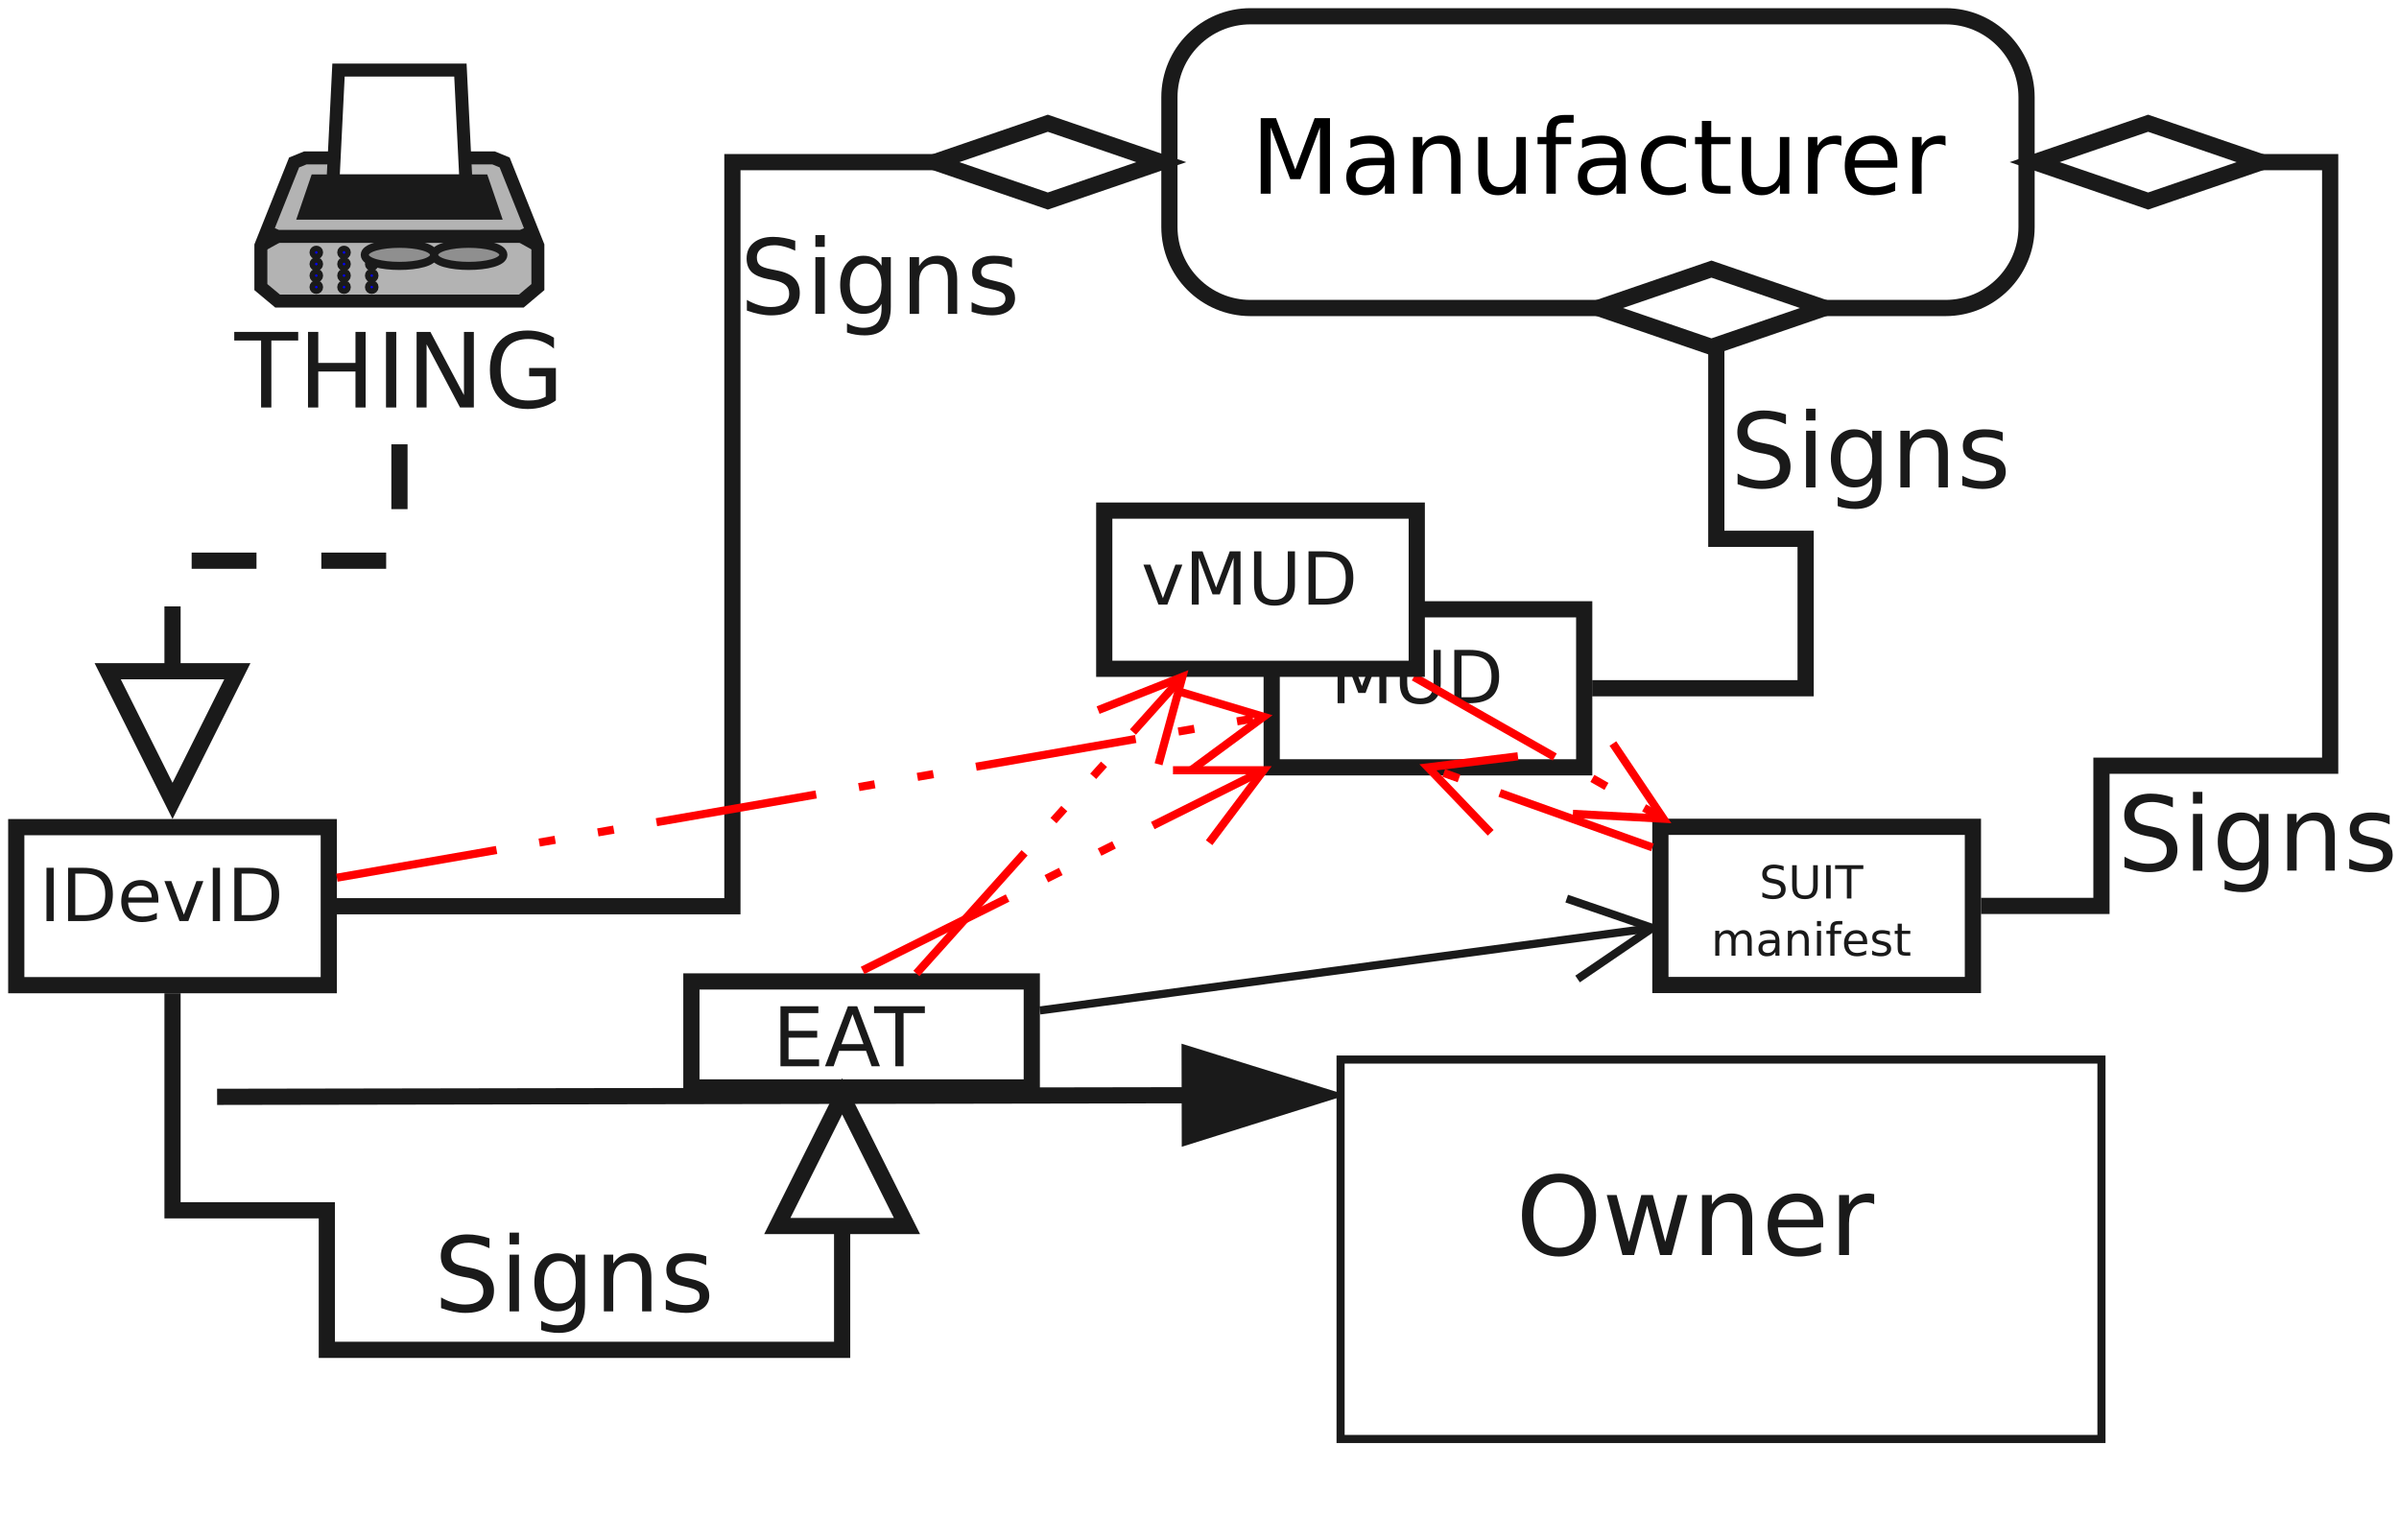 <?xml version="1.0" encoding="UTF-8"?>
<svg xmlns="http://www.w3.org/2000/svg" xmlns:xlink="http://www.w3.org/1999/xlink" width="296pt" height="190pt" viewBox="0 0 296 190" version="1.1">
<defs>
<g>
<symbol overflow="visible" id="glyph0-0">
<path style="stroke:none;" d="M 0.641 2.266 L 0.641 -9.016 L 7.031 -9.016 L 7.031 2.266 Z M 1.359 1.547 L 6.328 1.547 L 6.328 -8.297 L 1.359 -8.297 Z M 1.359 1.547 "/>
</symbol>
<symbol overflow="visible" id="glyph0-1">
<path style="stroke:none;" d="M -0.031 -9.328 L 7.859 -9.328 L 7.859 -8.266 L 4.547 -8.266 L 4.547 0 L 3.281 0 L 3.281 -8.266 L -0.031 -8.266 Z M -0.031 -9.328 "/>
</symbol>
<symbol overflow="visible" id="glyph0-2">
<path style="stroke:none;" d="M 1.25 -9.328 L 2.516 -9.328 L 2.516 -5.5 L 7.109 -5.5 L 7.109 -9.328 L 8.359 -9.328 L 8.359 0 L 7.109 0 L 7.109 -4.438 L 2.516 -4.438 L 2.516 0 L 1.25 0 Z M 1.25 -9.328 "/>
</symbol>
<symbol overflow="visible" id="glyph0-3">
<path style="stroke:none;" d="M 1.25 -9.328 L 2.516 -9.328 L 2.516 0 L 1.25 0 Z M 1.25 -9.328 "/>
</symbol>
<symbol overflow="visible" id="glyph0-4">
<path style="stroke:none;" d="M 1.25 -9.328 L 2.953 -9.328 L 7.094 -1.531 L 7.094 -9.328 L 8.312 -9.328 L 8.312 0 L 6.609 0 L 2.484 -7.797 L 2.484 0 L 1.25 0 Z M 1.25 -9.328 "/>
</symbol>
<symbol overflow="visible" id="glyph0-5">
<path style="stroke:none;" d="M 7.609 -1.328 L 7.609 -3.844 L 5.562 -3.844 L 5.562 -4.875 L 8.859 -4.875 L 8.859 -0.875 C 8.379 -0.52 7.844 -0.254 7.25 -0.078 C 6.664 0.098 6.039 0.188 5.375 0.188 C 3.914 0.188 2.773 -0.238 1.953 -1.094 C 1.129 -1.945 0.719 -3.133 0.719 -4.656 C 0.719 -6.176 1.129 -7.363 1.953 -8.219 C 2.773 -9.07 3.914 -9.5 5.375 -9.5 C 5.977 -9.5 6.551 -9.422 7.094 -9.266 C 7.645 -9.117 8.156 -8.898 8.625 -8.609 L 8.625 -7.266 C 8.156 -7.66 7.656 -7.957 7.125 -8.156 C 6.602 -8.352 6.055 -8.453 5.484 -8.453 C 4.336 -8.453 3.477 -8.133 2.906 -7.5 C 2.332 -6.863 2.047 -5.914 2.047 -4.656 C 2.047 -3.395 2.332 -2.445 2.906 -1.812 C 3.477 -1.176 4.336 -0.859 5.484 -0.859 C 5.93 -0.859 6.328 -0.895 6.672 -0.969 C 7.023 -1.051 7.336 -1.172 7.609 -1.328 Z M 7.609 -1.328 "/>
</symbol>
<symbol overflow="visible" id="glyph0-6">
<path style="stroke:none;" d="M 1.25 -9.328 L 3.141 -9.328 L 5.516 -2.984 L 7.906 -9.328 L 9.797 -9.328 L 9.797 0 L 8.562 0 L 8.562 -8.188 L 6.156 -1.797 L 4.891 -1.797 L 2.484 -8.188 L 2.484 0 L 1.25 0 Z M 1.25 -9.328 "/>
</symbol>
<symbol overflow="visible" id="glyph0-7">
<path style="stroke:none;" d="M 4.391 -3.516 C 3.461 -3.516 2.816 -3.406 2.453 -3.188 C 2.098 -2.977 1.922 -2.617 1.922 -2.109 C 1.922 -1.703 2.051 -1.379 2.312 -1.141 C 2.582 -0.898 2.953 -0.781 3.422 -0.781 C 4.055 -0.781 4.566 -1.004 4.953 -1.453 C 5.336 -1.91 5.531 -2.516 5.531 -3.266 L 5.531 -3.516 Z M 6.672 -4 L 6.672 0 L 5.531 0 L 5.531 -1.062 C 5.27 -0.633 4.941 -0.316 4.547 -0.109 C 4.16 0.086 3.68 0.188 3.109 0.188 C 2.391 0.188 1.816 -0.016 1.391 -0.422 C 0.973 -0.828 0.766 -1.363 0.766 -2.031 C 0.766 -2.82 1.023 -3.414 1.547 -3.812 C 2.078 -4.219 2.867 -4.422 3.922 -4.422 L 5.531 -4.422 L 5.531 -4.531 C 5.531 -5.062 5.352 -5.469 5 -5.75 C 4.656 -6.039 4.172 -6.188 3.547 -6.188 C 3.141 -6.188 2.75 -6.141 2.375 -6.047 C 2 -5.953 1.633 -5.812 1.281 -5.625 L 1.281 -6.672 C 1.695 -6.836 2.102 -6.961 2.5 -7.047 C 2.895 -7.129 3.281 -7.172 3.656 -7.172 C 4.676 -7.172 5.43 -6.906 5.922 -6.375 C 6.422 -5.852 6.672 -5.062 6.672 -4 Z M 6.672 -4 "/>
</symbol>
<symbol overflow="visible" id="glyph0-8">
<path style="stroke:none;" d="M 7.016 -4.219 L 7.016 0 L 5.875 0 L 5.875 -4.188 C 5.875 -4.852 5.742 -5.348 5.484 -5.672 C 5.223 -6.004 4.836 -6.172 4.328 -6.172 C 3.703 -6.172 3.207 -5.973 2.844 -5.578 C 2.488 -5.18 2.312 -4.641 2.312 -3.953 L 2.312 0 L 1.156 0 L 1.156 -7 L 2.312 -7 L 2.312 -5.906 C 2.594 -6.332 2.914 -6.648 3.281 -6.859 C 3.656 -7.066 4.086 -7.172 4.578 -7.172 C 5.379 -7.172 5.984 -6.922 6.391 -6.422 C 6.805 -5.922 7.016 -5.188 7.016 -4.219 Z M 7.016 -4.219 "/>
</symbol>
<symbol overflow="visible" id="glyph0-9">
<path style="stroke:none;" d="M 1.094 -2.766 L 1.094 -7 L 2.234 -7 L 2.234 -2.812 C 2.234 -2.145 2.363 -1.645 2.625 -1.312 C 2.883 -0.977 3.27 -0.812 3.781 -0.812 C 4.406 -0.812 4.895 -1.008 5.25 -1.406 C 5.613 -1.801 5.797 -2.344 5.797 -3.031 L 5.797 -7 L 6.953 -7 L 6.953 0 L 5.797 0 L 5.797 -1.078 C 5.516 -0.648 5.191 -0.332 4.828 -0.125 C 4.461 0.082 4.035 0.188 3.547 0.188 C 2.742 0.188 2.133 -0.062 1.719 -0.562 C 1.301 -1.062 1.094 -1.797 1.094 -2.766 Z M 3.984 -7.172 Z M 3.984 -7.172 "/>
</symbol>
<symbol overflow="visible" id="glyph0-10">
<path style="stroke:none;" d="M 4.75 -9.719 L 4.75 -8.766 L 3.656 -8.766 C 3.238 -8.766 2.945 -8.68 2.781 -8.516 C 2.625 -8.348 2.547 -8.047 2.547 -7.609 L 2.547 -7 L 4.438 -7 L 4.438 -6.109 L 2.547 -6.109 L 2.547 0 L 1.391 0 L 1.391 -6.109 L 0.297 -6.109 L 0.297 -7 L 1.391 -7 L 1.391 -7.484 C 1.391 -8.266 1.57 -8.832 1.938 -9.188 C 2.301 -9.539 2.875 -9.719 3.656 -9.719 Z M 4.75 -9.719 "/>
</symbol>
<symbol overflow="visible" id="glyph0-11">
<path style="stroke:none;" d="M 6.25 -6.734 L 6.25 -5.656 C 5.914 -5.832 5.586 -5.961 5.266 -6.047 C 4.941 -6.141 4.613 -6.188 4.281 -6.188 C 3.531 -6.188 2.945 -5.953 2.531 -5.484 C 2.125 -5.016 1.922 -4.352 1.922 -3.5 C 1.922 -2.645 2.125 -1.977 2.531 -1.5 C 2.945 -1.031 3.531 -0.797 4.281 -0.797 C 4.613 -0.797 4.941 -0.836 5.266 -0.922 C 5.586 -1.016 5.914 -1.148 6.25 -1.328 L 6.25 -0.266 C 5.926 -0.117 5.594 -0.008 5.25 0.062 C 4.906 0.145 4.539 0.188 4.156 0.188 C 3.094 0.188 2.25 -0.145 1.625 -0.812 C 1.008 -1.477 0.703 -2.375 0.703 -3.5 C 0.703 -4.633 1.016 -5.531 1.641 -6.188 C 2.273 -6.844 3.133 -7.172 4.219 -7.172 C 4.57 -7.172 4.914 -7.133 5.25 -7.062 C 5.594 -6.988 5.926 -6.879 6.25 -6.734 Z M 6.25 -6.734 "/>
</symbol>
<symbol overflow="visible" id="glyph0-12">
<path style="stroke:none;" d="M 2.344 -8.984 L 2.344 -7 L 4.719 -7 L 4.719 -6.109 L 2.344 -6.109 L 2.344 -2.312 C 2.344 -1.738 2.422 -1.367 2.578 -1.203 C 2.734 -1.047 3.051 -0.969 3.531 -0.969 L 4.719 -0.969 L 4.719 0 L 3.531 0 C 2.645 0 2.031 -0.164 1.688 -0.5 C 1.352 -0.832 1.188 -1.438 1.188 -2.312 L 1.188 -6.109 L 0.344 -6.109 L 0.344 -7 L 1.188 -7 L 1.188 -8.984 Z M 2.344 -8.984 "/>
</symbol>
<symbol overflow="visible" id="glyph0-13">
<path style="stroke:none;" d="M 5.266 -5.922 C 5.129 -5.992 4.984 -6.047 4.828 -6.078 C 4.68 -6.117 4.52 -6.141 4.344 -6.141 C 3.688 -6.141 3.18 -5.926 2.828 -5.5 C 2.484 -5.082 2.312 -4.477 2.312 -3.688 L 2.312 0 L 1.156 0 L 1.156 -7 L 2.312 -7 L 2.312 -5.906 C 2.562 -6.332 2.879 -6.648 3.266 -6.859 C 3.648 -7.066 4.117 -7.172 4.672 -7.172 C 4.754 -7.172 4.844 -7.164 4.938 -7.156 C 5.031 -7.145 5.133 -7.129 5.25 -7.109 Z M 5.266 -5.922 "/>
</symbol>
<symbol overflow="visible" id="glyph0-14">
<path style="stroke:none;" d="M 7.188 -3.781 L 7.188 -3.219 L 1.906 -3.219 C 1.957 -2.426 2.195 -1.82 2.625 -1.406 C 3.051 -1 3.645 -0.797 4.406 -0.797 C 4.844 -0.797 5.27 -0.848 5.688 -0.953 C 6.102 -1.066 6.516 -1.227 6.922 -1.438 L 6.922 -0.359 C 6.516 -0.18 6.094 -0.047 5.656 0.047 C 5.219 0.141 4.781 0.188 4.344 0.188 C 3.219 0.188 2.328 -0.133 1.672 -0.781 C 1.023 -1.438 0.703 -2.32 0.703 -3.438 C 0.703 -4.582 1.008 -5.488 1.625 -6.156 C 2.25 -6.832 3.086 -7.172 4.141 -7.172 C 5.078 -7.172 5.816 -6.863 6.359 -6.25 C 6.91 -5.645 7.188 -4.82 7.188 -3.781 Z M 6.047 -4.125 C 6.035 -4.75 5.859 -5.25 5.516 -5.625 C 5.172 -6 4.719 -6.188 4.156 -6.188 C 3.508 -6.188 2.992 -6.004 2.609 -5.641 C 2.223 -5.285 2 -4.781 1.938 -4.125 Z M 6.047 -4.125 "/>
</symbol>
<symbol overflow="visible" id="glyph0-15">
<path style="stroke:none;" d="M 6.844 -9.016 L 6.844 -7.797 C 6.363 -8.023 5.91 -8.191 5.484 -8.297 C 5.066 -8.41 4.66 -8.469 4.266 -8.469 C 3.578 -8.469 3.047 -8.332 2.672 -8.062 C 2.297 -7.801 2.109 -7.426 2.109 -6.938 C 2.109 -6.52 2.234 -6.207 2.484 -6 C 2.734 -5.789 3.203 -5.625 3.891 -5.5 L 4.656 -5.344 C 5.594 -5.156 6.285 -4.836 6.734 -4.391 C 7.18 -3.941 7.406 -3.336 7.406 -2.578 C 7.406 -1.672 7.102 -0.984 6.5 -0.516 C 5.895 -0.047 5.008 0.188 3.844 0.188 C 3.395 0.188 2.922 0.133 2.422 0.031 C 1.93 -0.07 1.414 -0.219 0.875 -0.406 L 0.875 -1.719 C 1.395 -1.426 1.898 -1.207 2.391 -1.062 C 2.879 -0.914 3.363 -0.844 3.844 -0.844 C 4.562 -0.844 5.113 -0.984 5.5 -1.266 C 5.895 -1.547 6.094 -1.953 6.094 -2.484 C 6.094 -2.941 5.953 -3.297 5.672 -3.547 C 5.391 -3.805 4.926 -4.004 4.281 -4.141 L 3.516 -4.281 C 2.578 -4.469 1.895 -4.758 1.469 -5.156 C 1.051 -5.562 0.844 -6.117 0.844 -6.828 C 0.844 -7.66 1.133 -8.312 1.719 -8.781 C 2.301 -9.258 3.102 -9.5 4.125 -9.5 C 4.562 -9.5 5.004 -9.457 5.453 -9.375 C 5.91 -9.301 6.375 -9.18 6.844 -9.016 Z M 6.844 -9.016 "/>
</symbol>
<symbol overflow="visible" id="glyph0-16">
<path style="stroke:none;" d="M 1.203 -7 L 2.359 -7 L 2.359 0 L 1.203 0 Z M 1.203 -9.719 L 2.359 -9.719 L 2.359 -8.266 L 1.203 -8.266 Z M 1.203 -9.719 "/>
</symbol>
<symbol overflow="visible" id="glyph0-17">
<path style="stroke:none;" d="M 5.812 -3.578 C 5.812 -4.41 5.641 -5.055 5.297 -5.516 C 4.953 -5.973 4.469 -6.203 3.844 -6.203 C 3.227 -6.203 2.75 -5.973 2.406 -5.516 C 2.062 -5.055 1.891 -4.41 1.891 -3.578 C 1.891 -2.754 2.062 -2.113 2.406 -1.656 C 2.75 -1.195 3.227 -0.969 3.844 -0.969 C 4.469 -0.969 4.953 -1.195 5.297 -1.656 C 5.641 -2.113 5.812 -2.754 5.812 -3.578 Z M 6.953 -0.875 C 6.953 0.32 6.688 1.207 6.156 1.781 C 5.633 2.363 4.828 2.656 3.734 2.656 C 3.328 2.656 2.945 2.625 2.594 2.562 C 2.238 2.508 1.891 2.422 1.547 2.297 L 1.547 1.172 C 1.891 1.359 2.223 1.492 2.547 1.578 C 2.879 1.672 3.219 1.719 3.562 1.719 C 4.312 1.719 4.875 1.52 5.25 1.125 C 5.625 0.727 5.812 0.133 5.812 -0.656 L 5.812 -1.234 C 5.57 -0.816 5.266 -0.504 4.891 -0.297 C 4.523 -0.098 4.082 0 3.562 0 C 2.707 0 2.016 -0.328 1.484 -0.984 C 0.961 -1.641 0.703 -2.504 0.703 -3.578 C 0.703 -4.66 0.961 -5.531 1.484 -6.188 C 2.016 -6.844 2.707 -7.172 3.562 -7.172 C 4.082 -7.172 4.523 -7.066 4.891 -6.859 C 5.266 -6.648 5.57 -6.344 5.812 -5.938 L 5.812 -7 L 6.953 -7 Z M 6.953 -0.875 "/>
</symbol>
<symbol overflow="visible" id="glyph0-18">
<path style="stroke:none;" d="M 5.672 -6.797 L 5.672 -5.703 C 5.348 -5.867 5.008 -5.992 4.656 -6.078 C 4.301 -6.16 3.938 -6.203 3.562 -6.203 C 3 -6.203 2.57 -6.113 2.281 -5.938 C 2 -5.77 1.859 -5.508 1.859 -5.156 C 1.859 -4.883 1.957 -4.672 2.156 -4.516 C 2.363 -4.367 2.773 -4.227 3.391 -4.094 L 3.781 -4 C 4.602 -3.832 5.188 -3.586 5.531 -3.266 C 5.875 -2.941 6.047 -2.5 6.047 -1.938 C 6.047 -1.281 5.785 -0.758 5.266 -0.375 C 4.754 0 4.051 0.188 3.156 0.188 C 2.781 0.188 2.391 0.148 1.984 0.078 C 1.578 0.004 1.145 -0.102 0.688 -0.25 L 0.688 -1.438 C 1.113 -1.219 1.531 -1.051 1.938 -0.938 C 2.352 -0.832 2.766 -0.781 3.172 -0.781 C 3.711 -0.781 4.129 -0.875 4.422 -1.062 C 4.711 -1.25 4.859 -1.508 4.859 -1.844 C 4.859 -2.156 4.754 -2.395 4.547 -2.562 C 4.336 -2.727 3.875 -2.891 3.156 -3.047 L 2.766 -3.141 C 2.047 -3.285 1.531 -3.516 1.219 -3.828 C 0.906 -4.141 0.75 -4.566 0.75 -5.109 C 0.75 -5.766 0.977 -6.27 1.438 -6.625 C 1.906 -6.988 2.57 -7.172 3.438 -7.172 C 3.852 -7.172 4.25 -7.141 4.625 -7.078 C 5 -7.016 5.348 -6.922 5.672 -6.797 Z M 5.672 -6.797 "/>
</symbol>
<symbol overflow="visible" id="glyph1-0">
<path style="stroke:none;" d="M 0.453 1.594 L 0.453 -6.375 L 4.969 -6.375 L 4.969 1.594 Z M 0.953 1.094 L 4.469 1.094 L 4.469 -5.859 L 0.953 -5.859 Z M 0.953 1.094 "/>
</symbol>
<symbol overflow="visible" id="glyph1-1">
<path style="stroke:none;" d="M 0.891 -6.578 L 1.781 -6.578 L 1.781 0 L 0.891 0 Z M 0.891 -6.578 "/>
</symbol>
<symbol overflow="visible" id="glyph1-2">
<path style="stroke:none;" d="M 1.781 -5.859 L 1.781 -0.734 L 2.859 -0.734 C 3.766 -0.734 4.426 -0.938 4.844 -1.344 C 5.27 -1.758 5.484 -2.41 5.484 -3.297 C 5.484 -4.18 5.27 -4.828 4.844 -5.234 C 4.426 -5.648 3.766 -5.859 2.859 -5.859 Z M 0.891 -6.578 L 2.719 -6.578 C 3.988 -6.578 4.922 -6.312 5.516 -5.781 C 6.117 -5.25 6.422 -4.422 6.422 -3.297 C 6.422 -2.16 6.117 -1.328 5.516 -0.797 C 4.922 -0.266 3.988 0 2.719 0 L 0.891 0 Z M 0.891 -6.578 "/>
</symbol>
<symbol overflow="visible" id="glyph1-3">
<path style="stroke:none;" d="M 5.078 -2.672 L 5.078 -2.281 L 1.344 -2.281 C 1.375 -1.719 1.539 -1.289 1.844 -1 C 2.145 -0.707 2.566 -0.562 3.109 -0.562 C 3.422 -0.562 3.723 -0.598 4.016 -0.672 C 4.305 -0.754 4.598 -0.867 4.891 -1.016 L 4.891 -0.25 C 4.598 -0.125 4.297 -0.031 3.984 0.031 C 3.68 0.094 3.375 0.125 3.062 0.125 C 2.27 0.125 1.645 -0.102 1.188 -0.562 C 0.727 -1.02 0.5 -1.641 0.5 -2.422 C 0.5 -3.234 0.719 -3.875 1.156 -4.344 C 1.594 -4.82 2.18 -5.062 2.922 -5.062 C 3.586 -5.062 4.113 -4.848 4.5 -4.422 C 4.883 -3.992 5.078 -3.41 5.078 -2.672 Z M 4.266 -2.906 C 4.254 -3.352 4.129 -3.707 3.891 -3.969 C 3.648 -4.238 3.328 -4.375 2.922 -4.375 C 2.473 -4.375 2.113 -4.242 1.844 -3.984 C 1.57 -3.734 1.414 -3.375 1.375 -2.906 Z M 4.266 -2.906 "/>
</symbol>
<symbol overflow="visible" id="glyph1-4">
<path style="stroke:none;" d="M 0.266 -4.938 L 1.125 -4.938 L 2.672 -0.797 L 4.219 -4.938 L 5.078 -4.938 L 3.219 0 L 2.125 0 Z M 0.266 -4.938 "/>
</symbol>
<symbol overflow="visible" id="glyph1-5">
<path style="stroke:none;" d="M 0.891 -6.578 L 2.219 -6.578 L 3.891 -2.109 L 5.578 -6.578 L 6.906 -6.578 L 6.906 0 L 6.047 0 L 6.047 -5.781 L 4.344 -1.266 L 3.453 -1.266 L 1.75 -5.781 L 1.75 0 L 0.891 0 Z M 0.891 -6.578 "/>
</symbol>
<symbol overflow="visible" id="glyph1-6">
<path style="stroke:none;" d="M 0.781 -6.578 L 1.688 -6.578 L 1.688 -2.578 C 1.688 -1.879 1.812 -1.375 2.062 -1.062 C 2.32 -0.75 2.738 -0.594 3.312 -0.594 C 3.875 -0.594 4.285 -0.75 4.547 -1.062 C 4.805 -1.375 4.938 -1.879 4.938 -2.578 L 4.938 -6.578 L 5.828 -6.578 L 5.828 -2.469 C 5.828 -1.613 5.613 -0.969 5.188 -0.531 C 4.758 -0.094 4.133 0.125 3.312 0.125 C 2.477 0.125 1.848 -0.094 1.422 -0.531 C 0.992 -0.969 0.781 -1.613 0.781 -2.469 Z M 0.781 -6.578 "/>
</symbol>
<symbol overflow="visible" id="glyph2-0">
<path style="stroke:none;" d="M 0.5 1.797 L 0.5 -7.156 L 5.578 -7.156 L 5.578 1.797 Z M 1.078 1.234 L 5.016 1.234 L 5.016 -6.594 L 1.078 -6.594 Z M 1.078 1.234 "/>
</symbol>
<symbol overflow="visible" id="glyph2-1">
<path style="stroke:none;" d="M 1 -7.406 L 5.672 -7.406 L 5.672 -6.562 L 2 -6.562 L 2 -4.375 L 5.531 -4.375 L 5.531 -3.531 L 2 -3.531 L 2 -0.844 L 5.766 -0.844 L 5.766 0 L 1 0 Z M 1 -7.406 "/>
</symbol>
<symbol overflow="visible" id="glyph2-2">
<path style="stroke:none;" d="M 3.469 -6.422 L 2.109 -2.734 L 4.828 -2.734 Z M 2.906 -7.406 L 4.047 -7.406 L 6.859 0 L 5.828 0 L 5.141 -1.906 L 1.812 -1.906 L 1.141 0 L 0.078 0 Z M 2.906 -7.406 "/>
</symbol>
<symbol overflow="visible" id="glyph2-3">
<path style="stroke:none;" d="M -0.031 -7.406 L 6.234 -7.406 L 6.234 -6.562 L 3.609 -6.562 L 3.609 0 L 2.594 0 L 2.594 -6.562 L -0.031 -6.562 Z M -0.031 -7.406 "/>
</symbol>
<symbol overflow="visible" id="glyph3-0">
<path style="stroke:none;" d="M 0.281 1 L 0.281 -3.984 L 3.094 -3.984 L 3.094 1 Z M 0.594 0.688 L 2.781 0.688 L 2.781 -3.656 L 0.594 -3.656 Z M 0.594 0.688 "/>
</symbol>
<symbol overflow="visible" id="glyph3-1">
<path style="stroke:none;" d="M 3.016 -3.984 L 3.016 -3.438 C 2.805 -3.539 2.609 -3.613 2.422 -3.656 C 2.234 -3.707 2.051 -3.734 1.875 -3.734 C 1.57 -3.734 1.336 -3.672 1.172 -3.547 C 1.016 -3.43 0.938 -3.27 0.938 -3.062 C 0.938 -2.875 0.988 -2.734 1.094 -2.641 C 1.207 -2.547 1.414 -2.473 1.719 -2.422 L 2.047 -2.359 C 2.461 -2.273 2.77 -2.133 2.969 -1.938 C 3.164 -1.738 3.266 -1.473 3.266 -1.141 C 3.266 -0.734 3.129 -0.426 2.859 -0.219 C 2.598 -0.02 2.207 0.078 1.688 0.078 C 1.5 0.078 1.289 0.055 1.062 0.016 C 0.844 -0.023 0.617 -0.094 0.391 -0.188 L 0.391 -0.75 C 0.617 -0.625 0.836 -0.531 1.047 -0.469 C 1.266 -0.406 1.477 -0.375 1.688 -0.375 C 2.008 -0.375 2.254 -0.438 2.422 -0.562 C 2.598 -0.688 2.688 -0.863 2.688 -1.094 C 2.688 -1.289 2.625 -1.445 2.5 -1.562 C 2.375 -1.676 2.172 -1.766 1.891 -1.828 L 1.547 -1.891 C 1.129 -1.973 0.828 -2.102 0.641 -2.281 C 0.461 -2.457 0.375 -2.703 0.375 -3.016 C 0.375 -3.379 0.5 -3.664 0.75 -3.875 C 1.008 -4.082 1.363 -4.188 1.812 -4.188 C 2.008 -4.188 2.207 -4.164 2.406 -4.125 C 2.602 -4.094 2.805 -4.047 3.016 -3.984 Z M 3.016 -3.984 "/>
</symbol>
<symbol overflow="visible" id="glyph3-2">
<path style="stroke:none;" d="M 0.484 -4.109 L 1.047 -4.109 L 1.047 -1.609 C 1.047 -1.172 1.125 -0.852 1.281 -0.656 C 1.445 -0.469 1.707 -0.375 2.062 -0.375 C 2.414 -0.375 2.672 -0.469 2.828 -0.656 C 2.992 -0.852 3.078 -1.172 3.078 -1.609 L 3.078 -4.109 L 3.641 -4.109 L 3.641 -1.547 C 3.641 -1.004 3.504 -0.598 3.234 -0.328 C 2.973 -0.055 2.582 0.078 2.062 0.078 C 1.539 0.078 1.145 -0.055 0.875 -0.328 C 0.613 -0.598 0.484 -1.004 0.484 -1.547 Z M 0.484 -4.109 "/>
</symbol>
<symbol overflow="visible" id="glyph3-3">
<path style="stroke:none;" d="M 0.547 -4.109 L 1.109 -4.109 L 1.109 0 L 0.547 0 Z M 0.547 -4.109 "/>
</symbol>
<symbol overflow="visible" id="glyph3-4">
<path style="stroke:none;" d="M -0.016 -4.109 L 3.469 -4.109 L 3.469 -3.641 L 2 -3.641 L 2 0 L 1.438 0 L 1.438 -3.641 L -0.016 -3.641 Z M -0.016 -4.109 "/>
</symbol>
<symbol overflow="visible" id="glyph3-5">
<path style="stroke:none;" d="M 2.938 -2.5 C 3.062 -2.719 3.211 -2.879 3.391 -2.984 C 3.566 -3.098 3.773 -3.156 4.016 -3.156 C 4.328 -3.156 4.57 -3.039 4.75 -2.812 C 4.926 -2.594 5.016 -2.273 5.016 -1.859 L 5.016 0 L 4.5 0 L 4.5 -1.844 C 4.5 -2.133 4.445 -2.352 4.344 -2.5 C 4.238 -2.645 4.082 -2.719 3.875 -2.719 C 3.602 -2.719 3.391 -2.629 3.234 -2.453 C 3.086 -2.273 3.016 -2.039 3.016 -1.75 L 3.016 0 L 2.516 0 L 2.516 -1.844 C 2.516 -2.145 2.457 -2.363 2.344 -2.5 C 2.238 -2.645 2.082 -2.719 1.875 -2.719 C 1.613 -2.719 1.406 -2.629 1.25 -2.453 C 1.094 -2.273 1.016 -2.039 1.016 -1.75 L 1.016 0 L 0.516 0 L 0.516 -3.078 L 1.016 -3.078 L 1.016 -2.609 C 1.141 -2.797 1.281 -2.93 1.438 -3.016 C 1.602 -3.109 1.797 -3.156 2.016 -3.156 C 2.234 -3.156 2.422 -3.098 2.578 -2.984 C 2.742 -2.867 2.863 -2.707 2.938 -2.5 Z M 2.938 -2.5 "/>
</symbol>
<symbol overflow="visible" id="glyph3-6">
<path style="stroke:none;" d="M 1.938 -1.547 C 1.52 -1.547 1.234 -1.5 1.078 -1.406 C 0.922 -1.312 0.844 -1.156 0.844 -0.938 C 0.844 -0.75 0.898 -0.602 1.016 -0.5 C 1.141 -0.395 1.301 -0.344 1.5 -0.344 C 1.781 -0.344 2.004 -0.441 2.172 -0.641 C 2.348 -0.836 2.438 -1.102 2.438 -1.438 L 2.438 -1.547 Z M 2.938 -1.766 L 2.938 0 L 2.438 0 L 2.438 -0.469 C 2.32 -0.281 2.176 -0.141 2 -0.047 C 1.832 0.035 1.625 0.078 1.375 0.078 C 1.051 0.078 0.797 -0.008 0.609 -0.188 C 0.43 -0.363 0.344 -0.598 0.344 -0.891 C 0.344 -1.242 0.457 -1.508 0.688 -1.688 C 0.914 -1.863 1.266 -1.953 1.734 -1.953 L 2.438 -1.953 L 2.438 -2 C 2.438 -2.227 2.359 -2.406 2.203 -2.531 C 2.055 -2.664 1.844 -2.734 1.562 -2.734 C 1.383 -2.734 1.211 -2.711 1.047 -2.672 C 0.879 -2.629 0.719 -2.562 0.562 -2.469 L 0.562 -2.938 C 0.75 -3.008 0.926 -3.062 1.094 -3.094 C 1.27 -3.133 1.441 -3.156 1.609 -3.156 C 2.055 -3.156 2.391 -3.039 2.609 -2.812 C 2.828 -2.582 2.938 -2.234 2.938 -1.766 Z M 2.938 -1.766 "/>
</symbol>
<symbol overflow="visible" id="glyph3-7">
<path style="stroke:none;" d="M 3.094 -1.859 L 3.094 0 L 2.594 0 L 2.594 -1.844 C 2.594 -2.133 2.535 -2.352 2.422 -2.5 C 2.305 -2.645 2.133 -2.719 1.906 -2.719 C 1.633 -2.719 1.414 -2.629 1.25 -2.453 C 1.094 -2.273 1.016 -2.039 1.016 -1.75 L 1.016 0 L 0.516 0 L 0.516 -3.078 L 1.016 -3.078 L 1.016 -2.609 C 1.141 -2.797 1.285 -2.93 1.453 -3.016 C 1.617 -3.109 1.805 -3.156 2.016 -3.156 C 2.367 -3.156 2.633 -3.047 2.812 -2.828 C 3 -2.609 3.094 -2.285 3.094 -1.859 Z M 3.094 -1.859 "/>
</symbol>
<symbol overflow="visible" id="glyph3-8">
<path style="stroke:none;" d="M 0.531 -3.078 L 1.031 -3.078 L 1.031 0 L 0.531 0 Z M 0.531 -4.281 L 1.031 -4.281 L 1.031 -3.641 L 0.531 -3.641 Z M 0.531 -4.281 "/>
</symbol>
<symbol overflow="visible" id="glyph3-9">
<path style="stroke:none;" d="M 2.094 -4.281 L 2.094 -3.859 L 1.609 -3.859 C 1.422 -3.859 1.289 -3.82 1.219 -3.75 C 1.156 -3.676 1.125 -3.547 1.125 -3.359 L 1.125 -3.078 L 1.953 -3.078 L 1.953 -2.688 L 1.125 -2.688 L 1.125 0 L 0.609 0 L 0.609 -2.688 L 0.125 -2.688 L 0.125 -3.078 L 0.609 -3.078 L 0.609 -3.297 C 0.609 -3.641 0.688 -3.891 0.844 -4.047 C 1.008 -4.203 1.266 -4.281 1.609 -4.281 Z M 2.094 -4.281 "/>
</symbol>
<symbol overflow="visible" id="glyph3-10">
<path style="stroke:none;" d="M 3.172 -1.672 L 3.172 -1.422 L 0.844 -1.422 C 0.863 -1.066 0.969 -0.797 1.156 -0.609 C 1.344 -0.43 1.602 -0.344 1.938 -0.344 C 2.133 -0.344 2.32 -0.367 2.5 -0.422 C 2.688 -0.473 2.867 -0.547 3.047 -0.641 L 3.047 -0.156 C 2.867 -0.082 2.68 -0.023 2.484 0.016 C 2.297 0.055 2.102 0.078 1.906 0.078 C 1.414 0.078 1.023 -0.062 0.734 -0.344 C 0.453 -0.633 0.312 -1.023 0.312 -1.516 C 0.312 -2.016 0.445 -2.41 0.719 -2.703 C 0.988 -3.004 1.359 -3.156 1.828 -3.156 C 2.242 -3.156 2.57 -3.02 2.812 -2.75 C 3.051 -2.488 3.172 -2.129 3.172 -1.672 Z M 2.656 -1.812 C 2.656 -2.094 2.578 -2.316 2.422 -2.484 C 2.273 -2.648 2.078 -2.734 1.828 -2.734 C 1.547 -2.734 1.316 -2.648 1.141 -2.484 C 0.973 -2.328 0.879 -2.102 0.859 -1.812 Z M 2.656 -1.812 "/>
</symbol>
<symbol overflow="visible" id="glyph3-11">
<path style="stroke:none;" d="M 2.5 -3 L 2.5 -2.516 C 2.352 -2.586 2.203 -2.641 2.047 -2.672 C 1.898 -2.711 1.742 -2.734 1.578 -2.734 C 1.328 -2.734 1.133 -2.691 1 -2.609 C 0.875 -2.535 0.812 -2.422 0.812 -2.266 C 0.812 -2.148 0.859 -2.055 0.953 -1.984 C 1.047 -1.922 1.227 -1.859 1.5 -1.797 L 1.672 -1.766 C 2.023 -1.691 2.273 -1.582 2.422 -1.438 C 2.578 -1.301 2.656 -1.102 2.656 -0.844 C 2.656 -0.562 2.539 -0.336 2.312 -0.172 C 2.094 -0.004 1.785 0.078 1.391 0.078 C 1.223 0.078 1.051 0.062 0.875 0.031 C 0.695 0 0.508 -0.047 0.312 -0.109 L 0.312 -0.641 C 0.5 -0.535 0.68 -0.457 0.859 -0.406 C 1.035 -0.363 1.219 -0.344 1.406 -0.344 C 1.633 -0.344 1.812 -0.383 1.938 -0.469 C 2.07 -0.551 2.141 -0.664 2.141 -0.812 C 2.141 -0.945 2.094 -1.051 2 -1.125 C 1.906 -1.195 1.703 -1.27 1.391 -1.344 L 1.219 -1.375 C 0.906 -1.445 0.676 -1.551 0.531 -1.688 C 0.395 -1.82 0.328 -2.008 0.328 -2.25 C 0.328 -2.539 0.426 -2.766 0.625 -2.922 C 0.832 -3.078 1.129 -3.156 1.516 -3.156 C 1.703 -3.156 1.875 -3.141 2.031 -3.109 C 2.195 -3.086 2.352 -3.051 2.5 -3 Z M 2.5 -3 "/>
</symbol>
<symbol overflow="visible" id="glyph3-12">
<path style="stroke:none;" d="M 1.031 -3.953 L 1.031 -3.078 L 2.078 -3.078 L 2.078 -2.688 L 1.031 -2.688 L 1.031 -1.016 C 1.031 -0.766 1.062 -0.602 1.125 -0.531 C 1.195 -0.457 1.344 -0.422 1.562 -0.422 L 2.078 -0.422 L 2.078 0 L 1.562 0 C 1.164 0 0.891 -0.07 0.734 -0.219 C 0.586 -0.363 0.516 -0.629 0.516 -1.016 L 0.516 -2.688 L 0.156 -2.688 L 0.156 -3.078 L 0.516 -3.078 L 0.516 -3.953 Z M 1.031 -3.953 "/>
</symbol>
<symbol overflow="visible" id="glyph4-0">
<path style="stroke:none;" d="M 0.672 2.391 L 0.672 -9.547 L 7.453 -9.547 L 7.453 2.391 Z M 1.438 1.641 L 6.688 1.641 L 6.688 -8.797 L 1.438 -8.797 Z M 1.438 1.641 "/>
</symbol>
<symbol overflow="visible" id="glyph4-1">
<path style="stroke:none;" d="M 5.344 -8.969 C 4.375 -8.969 3.602 -8.602 3.031 -7.875 C 2.457 -7.156 2.172 -6.172 2.172 -4.922 C 2.172 -3.68 2.457 -2.695 3.031 -1.969 C 3.602 -1.25 4.375 -0.891 5.344 -0.891 C 6.312 -0.891 7.078 -1.25 7.641 -1.969 C 8.211 -2.695 8.5 -3.68 8.5 -4.922 C 8.5 -6.172 8.211 -7.156 7.641 -7.875 C 7.078 -8.602 6.312 -8.969 5.344 -8.969 Z M 5.344 -10.047 C 6.727 -10.047 7.832 -9.582 8.656 -8.656 C 9.488 -7.727 9.906 -6.484 9.906 -4.922 C 9.906 -3.367 9.488 -2.129 8.656 -1.203 C 7.832 -0.273 6.727 0.188 5.344 0.188 C 3.945 0.188 2.832 -0.273 2 -1.203 C 1.176 -2.129 0.766 -3.367 0.766 -4.922 C 0.766 -6.484 1.176 -7.727 2 -8.656 C 2.832 -9.582 3.945 -10.047 5.344 -10.047 Z M 5.344 -10.047 "/>
</symbol>
<symbol overflow="visible" id="glyph4-2">
<path style="stroke:none;" d="M 0.562 -7.406 L 1.781 -7.406 L 3.312 -1.625 L 4.828 -7.406 L 6.25 -7.406 L 7.781 -1.625 L 9.297 -7.406 L 10.516 -7.406 L 8.578 0 L 7.141 0 L 5.547 -6.078 L 3.938 0 L 2.5 0 Z M 0.562 -7.406 "/>
</symbol>
<symbol overflow="visible" id="glyph4-3">
<path style="stroke:none;" d="M 7.438 -4.469 L 7.438 0 L 6.219 0 L 6.219 -4.438 C 6.219 -5.133 6.078 -5.656 5.797 -6 C 5.523 -6.352 5.117 -6.531 4.578 -6.531 C 3.922 -6.531 3.398 -6.316 3.016 -5.891 C 2.641 -5.473 2.453 -4.906 2.453 -4.188 L 2.453 0 L 1.234 0 L 1.234 -7.406 L 2.453 -7.406 L 2.453 -6.25 C 2.742 -6.695 3.086 -7.031 3.484 -7.25 C 3.879 -7.477 4.332 -7.594 4.844 -7.594 C 5.695 -7.594 6.344 -7.328 6.781 -6.797 C 7.219 -6.266 7.438 -5.488 7.438 -4.469 Z M 7.438 -4.469 "/>
</symbol>
<symbol overflow="visible" id="glyph4-4">
<path style="stroke:none;" d="M 7.609 -4.016 L 7.609 -3.406 L 2.016 -3.406 C 2.066 -2.57 2.316 -1.938 2.766 -1.5 C 3.223 -1.062 3.852 -0.844 4.656 -0.844 C 5.125 -0.844 5.578 -0.898 6.016 -1.016 C 6.461 -1.129 6.898 -1.301 7.328 -1.531 L 7.328 -0.375 C 6.891 -0.188 6.441 -0.047 5.984 0.047 C 5.523 0.141 5.062 0.188 4.594 0.188 C 3.406 0.188 2.469 -0.156 1.781 -0.844 C 1.094 -1.531 0.75 -2.457 0.75 -3.625 C 0.75 -4.844 1.078 -5.805 1.734 -6.516 C 2.391 -7.234 3.27 -7.594 4.375 -7.594 C 5.375 -7.594 6.16 -7.27 6.734 -6.625 C 7.316 -5.977 7.609 -5.109 7.609 -4.016 Z M 6.391 -4.359 C 6.391 -5.023 6.207 -5.555 5.844 -5.953 C 5.477 -6.359 4.992 -6.562 4.391 -6.562 C 3.711 -6.562 3.172 -6.367 2.766 -5.984 C 2.359 -5.598 2.125 -5.055 2.062 -4.359 Z M 6.391 -4.359 "/>
</symbol>
<symbol overflow="visible" id="glyph4-5">
<path style="stroke:none;" d="M 5.562 -6.266 C 5.426 -6.348 5.273 -6.406 5.109 -6.438 C 4.953 -6.477 4.781 -6.5 4.594 -6.5 C 3.906 -6.5 3.375 -6.273 3 -5.828 C 2.633 -5.379 2.453 -4.738 2.453 -3.906 L 2.453 0 L 1.234 0 L 1.234 -7.406 L 2.453 -7.406 L 2.453 -6.25 C 2.711 -6.707 3.047 -7.047 3.453 -7.266 C 3.859 -7.484 4.359 -7.594 4.953 -7.594 C 5.035 -7.594 5.125 -7.582 5.219 -7.562 C 5.32 -7.551 5.438 -7.535 5.562 -7.516 Z M 5.562 -6.266 "/>
</symbol>
</g>
</defs>
<g id="surface78203">
<rect x="0" y="0" width="296" height="190" style="fill:rgb(100%,100%,100%);fill-opacity:1;stroke:none;"/>
<path style="fill-rule:evenodd;fill:rgb(70.196%,70.196%,70.196%);fill-opacity:1;stroke-width:0.08;stroke-linecap:butt;stroke-linejoin:miter;stroke:rgb(10.196%,10.196%,10.196%);stroke-opacity:1;stroke-miterlimit:10;" d="M 2.044 1.944 L 1.975 1.972 L 1.77 2.485 L 1.77 2.741 L 1.873 2.827 L 3.377 2.827 L 3.479 2.741 L 3.479 2.485 L 3.274 1.972 L 3.206 1.944 Z M 2.044 1.944 " transform="matrix(20,0,0,20,-3.213,-19.393)"/>
<path style="fill:none;stroke-width:0.08;stroke-linecap:butt;stroke-linejoin:miter;stroke:rgb(10.196%,10.196%,10.196%);stroke-opacity:1;stroke-miterlimit:10;" d="M 1.805 2.399 L 1.873 2.428 L 3.377 2.428 L 3.445 2.399 " transform="matrix(20,0,0,20,-3.213,-19.393)"/>
<path style="fill:none;stroke-width:0.08;stroke-linecap:butt;stroke-linejoin:miter;stroke:rgb(10.196%,10.196%,10.196%);stroke-opacity:1;stroke-miterlimit:10;" d="M 3.377 2.428 L 3.479 2.485 " transform="matrix(20,0,0,20,-3.213,-19.393)"/>
<path style="fill:none;stroke-width:0.08;stroke-linecap:butt;stroke-linejoin:miter;stroke:rgb(10.196%,10.196%,10.196%);stroke-opacity:1;stroke-miterlimit:10;" d="M 1.77 2.485 L 1.873 2.428 " transform="matrix(20,0,0,20,-3.213,-19.393)"/>
<path style="fill-rule:evenodd;fill:rgb(100%,100%,100%);fill-opacity:1;stroke-width:0.08;stroke-linecap:butt;stroke-linejoin:miter;stroke:rgb(10.196%,10.196%,10.196%);stroke-opacity:1;stroke-miterlimit:10;" d="M 2.249 1.402 L 2.215 2.086 L 3.035 2.086 L 3.001 1.402 Z M 2.249 1.402 " transform="matrix(20,0,0,20,-3.213,-19.393)"/>
<path style="fill-rule:evenodd;fill:rgb(10.196%,10.196%,10.196%);fill-opacity:1;stroke-width:0.08;stroke-linecap:butt;stroke-linejoin:miter;stroke:rgb(10.196%,10.196%,10.196%);stroke-opacity:1;stroke-miterlimit:10;" d="M 2.112 2.086 L 2.044 2.285 L 3.206 2.285 L 3.138 2.086 Z M 2.112 2.086 " transform="matrix(20,0,0,20,-3.213,-19.393)"/>
<path style="fill-rule:evenodd;fill:rgb(0%,0%,100%);fill-opacity:1;stroke-width:0.05;stroke-linecap:butt;stroke-linejoin:miter;stroke:rgb(10.196%,10.196%,10.196%);stroke-opacity:1;stroke-miterlimit:10;" d="M 2.129 2.527 C 2.129 2.55 2.095 2.55 2.095 2.527 C 2.095 2.505 2.129 2.505 2.129 2.527 " transform="matrix(20,0,0,20,-3.213,-19.393)"/>
<path style="fill-rule:evenodd;fill:rgb(0%,0%,100%);fill-opacity:1;stroke-width:0.05;stroke-linecap:butt;stroke-linejoin:miter;stroke:rgb(10.196%,10.196%,10.196%);stroke-opacity:1;stroke-miterlimit:10;" d="M 2.3 2.527 C 2.3 2.55 2.266 2.55 2.266 2.527 C 2.266 2.505 2.3 2.505 2.3 2.527 " transform="matrix(20,0,0,20,-3.213,-19.393)"/>
<path style="fill-rule:evenodd;fill:rgb(0%,0%,100%);fill-opacity:1;stroke-width:0.05;stroke-linecap:butt;stroke-linejoin:miter;stroke:rgb(10.196%,10.196%,10.196%);stroke-opacity:1;stroke-miterlimit:10;" d="M 2.471 2.527 C 2.471 2.55 2.437 2.55 2.437 2.527 C 2.437 2.505 2.471 2.505 2.471 2.527 " transform="matrix(20,0,0,20,-3.213,-19.393)"/>
<path style="fill-rule:evenodd;fill:rgb(0%,0%,100%);fill-opacity:1;stroke-width:0.05;stroke-linecap:butt;stroke-linejoin:miter;stroke:rgb(10.196%,10.196%,10.196%);stroke-opacity:1;stroke-miterlimit:10;" d="M 2.129 2.599 C 2.129 2.621 2.095 2.621 2.095 2.599 C 2.095 2.576 2.129 2.576 2.129 2.599 " transform="matrix(20,0,0,20,-3.213,-19.393)"/>
<path style="fill-rule:evenodd;fill:rgb(0%,0%,100%);fill-opacity:1;stroke-width:0.05;stroke-linecap:butt;stroke-linejoin:miter;stroke:rgb(10.196%,10.196%,10.196%);stroke-opacity:1;stroke-miterlimit:10;" d="M 2.3 2.599 C 2.3 2.621 2.266 2.621 2.266 2.599 C 2.266 2.576 2.3 2.576 2.3 2.599 " transform="matrix(20,0,0,20,-3.213,-19.393)"/>
<path style="fill-rule:evenodd;fill:rgb(0%,0%,100%);fill-opacity:1;stroke-width:0.05;stroke-linecap:butt;stroke-linejoin:miter;stroke:rgb(10.196%,10.196%,10.196%);stroke-opacity:1;stroke-miterlimit:10;" d="M 2.471 2.599 C 2.471 2.621 2.437 2.621 2.437 2.599 C 2.437 2.576 2.471 2.576 2.471 2.599 " transform="matrix(20,0,0,20,-3.213,-19.393)"/>
<path style="fill-rule:evenodd;fill:rgb(0%,0%,100%);fill-opacity:1;stroke-width:0.05;stroke-linecap:butt;stroke-linejoin:miter;stroke:rgb(10.196%,10.196%,10.196%);stroke-opacity:1;stroke-miterlimit:10;" d="M 2.129 2.67 C 2.129 2.693 2.095 2.693 2.095 2.67 C 2.095 2.647 2.129 2.647 2.129 2.67 " transform="matrix(20,0,0,20,-3.213,-19.393)"/>
<path style="fill-rule:evenodd;fill:rgb(0%,0%,100%);fill-opacity:1;stroke-width:0.05;stroke-linecap:butt;stroke-linejoin:miter;stroke:rgb(10.196%,10.196%,10.196%);stroke-opacity:1;stroke-miterlimit:10;" d="M 2.3 2.67 C 2.3 2.693 2.266 2.693 2.266 2.67 C 2.266 2.647 2.3 2.647 2.3 2.67 " transform="matrix(20,0,0,20,-3.213,-19.393)"/>
<path style="fill-rule:evenodd;fill:rgb(0%,0%,100%);fill-opacity:1;stroke-width:0.05;stroke-linecap:butt;stroke-linejoin:miter;stroke:rgb(10.196%,10.196%,10.196%);stroke-opacity:1;stroke-miterlimit:10;" d="M 2.471 2.67 C 2.471 2.693 2.437 2.693 2.437 2.67 C 2.437 2.647 2.471 2.647 2.471 2.67 " transform="matrix(20,0,0,20,-3.213,-19.393)"/>
<path style="fill-rule:evenodd;fill:rgb(0%,0%,100%);fill-opacity:1;stroke-width:0.05;stroke-linecap:butt;stroke-linejoin:miter;stroke:rgb(10.196%,10.196%,10.196%);stroke-opacity:1;stroke-miterlimit:10;" d="M 2.129 2.741 C 2.129 2.764 2.095 2.764 2.095 2.741 C 2.095 2.718 2.129 2.718 2.129 2.741 " transform="matrix(20,0,0,20,-3.213,-19.393)"/>
<path style="fill-rule:evenodd;fill:rgb(0%,0%,100%);fill-opacity:1;stroke-width:0.05;stroke-linecap:butt;stroke-linejoin:miter;stroke:rgb(10.196%,10.196%,10.196%);stroke-opacity:1;stroke-miterlimit:10;" d="M 2.3 2.741 C 2.3 2.764 2.266 2.764 2.266 2.741 C 2.266 2.718 2.3 2.718 2.3 2.741 " transform="matrix(20,0,0,20,-3.213,-19.393)"/>
<path style="fill-rule:evenodd;fill:rgb(0%,0%,100%);fill-opacity:1;stroke-width:0.05;stroke-linecap:butt;stroke-linejoin:miter;stroke:rgb(10.196%,10.196%,10.196%);stroke-opacity:1;stroke-miterlimit:10;" d="M 2.471 2.741 C 2.471 2.764 2.437 2.764 2.437 2.741 C 2.437 2.718 2.471 2.718 2.471 2.741 " transform="matrix(20,0,0,20,-3.213,-19.393)"/>
<path style="fill-rule:evenodd;fill:rgb(56.078%,56.078%,56.078%);fill-opacity:1;stroke-width:0.05;stroke-linecap:butt;stroke-linejoin:miter;stroke:rgb(10.196%,10.196%,10.196%);stroke-opacity:1;stroke-miterlimit:10;" d="M 2.839 2.542 C 2.839 2.633 2.411 2.633 2.411 2.542 C 2.411 2.451 2.839 2.451 2.839 2.542 " transform="matrix(20,0,0,20,-3.213,-19.393)"/>
<path style="fill-rule:evenodd;fill:rgb(56.078%,56.078%,56.078%);fill-opacity:1;stroke-width:0.05;stroke-linecap:butt;stroke-linejoin:miter;stroke:rgb(10.196%,10.196%,10.196%);stroke-opacity:1;stroke-miterlimit:10;" d="M 3.266 2.542 C 3.266 2.633 2.839 2.633 2.839 2.542 C 2.839 2.451 3.266 2.451 3.266 2.542 " transform="matrix(20,0,0,20,-3.213,-19.393)"/>
<g style="fill:rgb(10.196%,10.196%,10.196%);fill-opacity:1;">
  <use xlink:href="#glyph0-1" x="28.934" y="50.283"/>
  <use xlink:href="#glyph0-2" x="36.752" y="50.283"/>
  <use xlink:href="#glyph0-3" x="46.377" y="50.283"/>
  <use xlink:href="#glyph0-4" x="50.152" y="50.283"/>
  <use xlink:href="#glyph0-5" x="59.727" y="50.283"/>
</g>
<path style="fill-rule:evenodd;fill:rgb(100%,100%,100%);fill-opacity:1;stroke-width:0.1;stroke-linecap:butt;stroke-linejoin:miter;stroke:rgb(10.196%,10.196%,10.196%);stroke-opacity:1;stroke-miterlimit:10;" d="M 0.261 6.073 L 2.189 6.073 L 2.189 7.048 L 0.261 7.048 Z M 0.261 6.073 " transform="matrix(20,0,0,20,-3.213,-19.393)"/>
<g style="fill:rgb(10.196%,10.196%,10.196%);fill-opacity:1;">
  <use xlink:href="#glyph1-1" x="4.844" y="113.66"/>
  <use xlink:href="#glyph1-2" x="7.507" y="113.66"/>
  <use xlink:href="#glyph1-3" x="14.462" y="113.66"/>
  <use xlink:href="#glyph1-4" x="20.018" y="113.66"/>
  <use xlink:href="#glyph1-1" x="25.363" y="113.66"/>
  <use xlink:href="#glyph1-2" x="28.026" y="113.66"/>
</g>
<path style="fill:none;stroke-width:0.1;stroke-linecap:butt;stroke-linejoin:miter;stroke:rgb(10.196%,10.196%,10.196%);stroke-opacity:1;stroke-dasharray:0.4,0.4;stroke-miterlimit:10;" d="M 1.225 5.111 L 1.225 4.429 L 2.625 4.429 L 2.625 3.635 " transform="matrix(20,0,0,20,-3.213,-19.393)"/>
<path style="fill-rule:evenodd;fill:rgb(100%,100%,100%);fill-opacity:1;stroke-width:0.1;stroke-linecap:butt;stroke-linejoin:miter;stroke:rgb(10.196%,10.196%,10.196%);stroke-opacity:1;stroke-miterlimit:10;" d="M 0.825 5.111 L 1.225 5.911 L 1.625 5.111 Z M 0.825 5.111 " transform="matrix(20,0,0,20,-3.213,-19.393)"/>
<path style="fill-rule:evenodd;fill:rgb(100%,100%,100%);fill-opacity:1;stroke-width:0.1;stroke-linecap:butt;stroke-linejoin:miter;stroke:rgb(10.196%,10.196%,10.196%);stroke-opacity:1;stroke-miterlimit:10;" d="M 7.875 1.07 C 7.599 1.07 7.375 1.294 7.375 1.57 L 7.375 2.37 C 7.375 2.646 7.599 2.87 7.875 2.87 L 12.163 2.87 C 12.439 2.87 12.663 2.646 12.663 2.37 L 12.663 1.57 C 12.663 1.294 12.439 1.07 12.163 1.07 Z M 7.875 1.07 " transform="matrix(20,0,0,20,-3.213,-19.393)"/>
<g style="fill:rgb(0%,0%,0%);fill-opacity:1;">
  <use xlink:href="#glyph0-6" x="154.301" y="23.904"/>
  <use xlink:href="#glyph0-7" x="165.344" y="23.904"/>
  <use xlink:href="#glyph0-8" x="173.188" y="23.904"/>
  <use xlink:href="#glyph0-9" x="181.3" y="23.904"/>
  <use xlink:href="#glyph0-10" x="189.413" y="23.904"/>
  <use xlink:href="#glyph0-7" x="193.919" y="23.904"/>
  <use xlink:href="#glyph0-11" x="201.763" y="23.904"/>
  <use xlink:href="#glyph0-12" x="208.8" y="23.904"/>
  <use xlink:href="#glyph0-9" x="213.819" y="23.904"/>
  <use xlink:href="#glyph0-13" x="221.931" y="23.904"/>
  <use xlink:href="#glyph0-14" x="226.912" y="23.904"/>
  <use xlink:href="#glyph0-13" x="234.787" y="23.904"/>
</g>
<path style="fill:none;stroke-width:0.1;stroke-linecap:butt;stroke-linejoin:miter;stroke:rgb(10.196%,10.196%,10.196%);stroke-opacity:1;stroke-miterlimit:10;" d="M 6.067 1.97 L 4.679 1.97 L 4.679 6.561 L 2.189 6.561 " transform="matrix(20,0,0,20,-3.213,-19.393)"/>
<path style="fill-rule:evenodd;fill:rgb(100%,100%,100%);fill-opacity:1;stroke-width:0.1;stroke-linecap:butt;stroke-linejoin:miter;stroke:rgb(10.196%,10.196%,10.196%);stroke-opacity:1;stroke-miterlimit:10;" d="M 7.325 1.97 L 6.625 2.21 L 5.925 1.97 L 6.625 1.73 Z M 7.325 1.97 " transform="matrix(20,0,0,20,-3.213,-19.393)"/>
<g style="fill:rgb(10.196%,10.196%,10.196%);fill-opacity:1;">
  <use xlink:href="#glyph0-15" x="91.277" y="38.729"/>
  <use xlink:href="#glyph0-16" x="99.402" y="38.729"/>
  <use xlink:href="#glyph0-17" x="102.959" y="38.729"/>
  <use xlink:href="#glyph0-8" x="111.084" y="38.729"/>
  <use xlink:href="#glyph0-18" x="119.196" y="38.729"/>
</g>
<path style="fill-rule:evenodd;fill:rgb(100%,100%,100%);fill-opacity:1;stroke-width:0.1;stroke-linecap:butt;stroke-linejoin:miter;stroke:rgb(10.196%,10.196%,10.196%);stroke-opacity:1;stroke-miterlimit:10;" d="M 8.006 4.729 L 9.934 4.729 L 9.934 5.704 L 8.006 5.704 Z M 8.006 4.729 " transform="matrix(20,0,0,20,-3.213,-19.393)"/>
<g style="fill:rgb(10.196%,10.196%,10.196%);fill-opacity:1;">
  <use xlink:href="#glyph1-5" x="164.145" y="86.774"/>
  <use xlink:href="#glyph1-6" x="171.937" y="86.774"/>
  <use xlink:href="#glyph1-2" x="178.547" y="86.774"/>
</g>
<path style="fill:none;stroke-width:0.1;stroke-linecap:butt;stroke-linejoin:miter;stroke:rgb(10.196%,10.196%,10.196%);stroke-opacity:1;stroke-miterlimit:10;" d="M 11.278 2.87 L 10.749 2.87 L 10.749 4.294 L 11.3 4.294 L 11.3 5.216 L 9.983 5.216 " transform="matrix(20,0,0,20,-3.213,-19.393)"/>
<path style="fill-rule:evenodd;fill:rgb(100%,100%,100%);fill-opacity:1;stroke-width:0.1;stroke-linecap:butt;stroke-linejoin:miter;stroke:rgb(10.196%,10.196%,10.196%);stroke-opacity:1;stroke-miterlimit:10;" d="M 10.019 2.87 L 10.719 2.63 L 11.419 2.87 L 10.719 3.11 Z M 10.019 2.87 " transform="matrix(20,0,0,20,-3.213,-19.393)"/>
<g style="fill:rgb(10.196%,10.196%,10.196%);fill-opacity:1;">
  <use xlink:href="#glyph0-15" x="213.516" y="60.15"/>
  <use xlink:href="#glyph0-16" x="221.641" y="60.15"/>
  <use xlink:href="#glyph0-17" x="225.197" y="60.15"/>
  <use xlink:href="#glyph0-8" x="233.322" y="60.15"/>
  <use xlink:href="#glyph0-18" x="241.434" y="60.15"/>
</g>
<path style="fill:none;stroke-width:0.1;stroke-linecap:butt;stroke-linejoin:miter;stroke:rgb(10.196%,10.196%,10.196%);stroke-opacity:1;stroke-miterlimit:10;" d="M 7.501 7.727 L 1.5 7.737 " transform="matrix(20,0,0,20,-3.213,-19.393)"/>
<path style="fill-rule:evenodd;fill:rgb(10.196%,10.196%,10.196%);fill-opacity:1;stroke-width:0.1;stroke-linecap:butt;stroke-linejoin:miter;stroke:rgb(10.196%,10.196%,10.196%);stroke-opacity:1;stroke-miterlimit:10;" d="M 7.501 7.977 L 8.301 7.726 L 7.5 7.477 Z M 7.501 7.977 " transform="matrix(20,0,0,20,-3.213,-19.393)"/>
<path style="fill-rule:evenodd;fill:rgb(100%,100%,100%);fill-opacity:1;stroke-width:0.1;stroke-linecap:butt;stroke-linejoin:miter;stroke:rgb(10.196%,10.196%,10.196%);stroke-opacity:1;stroke-miterlimit:10;" d="M 4.426 7.025 L 6.526 7.025 L 6.526 7.679 L 4.426 7.679 Z M 4.426 7.025 " transform="matrix(20,0,0,20,-3.213,-19.393)"/>
<g style="fill:rgb(10.196%,10.196%,10.196%);fill-opacity:1;">
  <use xlink:href="#glyph2-1" x="95.297" y="131.575"/>
  <use xlink:href="#glyph2-2" x="101.716" y="131.575"/>
  <use xlink:href="#glyph2-3" x="107.878" y="131.575"/>
</g>
<path style="fill:none;stroke-width:0.1;stroke-linecap:butt;stroke-linejoin:miter;stroke:rgb(10.196%,10.196%,10.196%);stroke-opacity:1;stroke-miterlimit:10;" d="M 5.356 8.534 L 5.356 9.298 L 2.177 9.298 L 2.177 8.437 L 1.225 8.437 L 1.225 7.098 " transform="matrix(20,0,0,20,-3.213,-19.393)"/>
<path style="fill-rule:evenodd;fill:rgb(100%,100%,100%);fill-opacity:1;stroke-width:0.1;stroke-linecap:butt;stroke-linejoin:miter;stroke:rgb(10.196%,10.196%,10.196%);stroke-opacity:1;stroke-miterlimit:10;" d="M 5.756 8.534 L 5.356 7.734 L 4.956 8.534 Z M 5.756 8.534 " transform="matrix(20,0,0,20,-3.213,-19.393)"/>
<g style="fill:rgb(10.196%,10.196%,10.196%);fill-opacity:1;">
  <use xlink:href="#glyph0-15" x="53.547" y="161.822"/>
  <use xlink:href="#glyph0-16" x="61.672" y="161.822"/>
  <use xlink:href="#glyph0-17" x="65.228" y="161.822"/>
  <use xlink:href="#glyph0-8" x="73.353" y="161.822"/>
  <use xlink:href="#glyph0-18" x="81.465" y="161.822"/>
</g>
<path style="fill:none;stroke-width:0.1;stroke-linecap:butt;stroke-linejoin:miter;stroke:rgb(10.196%,10.196%,10.196%);stroke-opacity:1;stroke-miterlimit:10;" d="M 13.971 1.97 L 14.536 1.97 L 14.536 5.694 L 13.125 5.694 L 13.125 6.559 L 12.382 6.559 " transform="matrix(20,0,0,20,-3.213,-19.393)"/>
<path style="fill-rule:evenodd;fill:rgb(100%,100%,100%);fill-opacity:1;stroke-width:0.1;stroke-linecap:butt;stroke-linejoin:miter;stroke:rgb(10.196%,10.196%,10.196%);stroke-opacity:1;stroke-miterlimit:10;" d="M 12.713 1.97 L 13.413 1.73 L 14.113 1.97 L 13.413 2.21 Z M 12.713 1.97 " transform="matrix(20,0,0,20,-3.213,-19.393)"/>
<g style="fill:rgb(10.196%,10.196%,10.196%);fill-opacity:1;">
  <use xlink:href="#glyph0-15" x="261.254" y="107.432"/>
  <use xlink:href="#glyph0-16" x="269.379" y="107.432"/>
  <use xlink:href="#glyph0-17" x="272.935" y="107.432"/>
  <use xlink:href="#glyph0-8" x="281.06" y="107.432"/>
  <use xlink:href="#glyph0-18" x="289.172" y="107.432"/>
</g>
<path style="fill:none;stroke-width:0.05;stroke-linecap:butt;stroke-linejoin:miter;stroke:rgb(10.196%,10.196%,10.196%);stroke-opacity:1;stroke-miterlimit:10;" d="M 6.576 7.204 L 10.355 6.695 " transform="matrix(20,0,0,20,-3.213,-19.393)"/>
<path style="fill:none;stroke-width:0.05;stroke-linecap:butt;stroke-linejoin:miter;stroke:rgb(10.196%,10.196%,10.196%);stroke-opacity:1;stroke-miterlimit:10;" d="M 9.893 7.01 L 10.355 6.695 L 9.826 6.514 " transform="matrix(20,0,0,20,-3.213,-19.393)"/>
<path style="fill-rule:evenodd;fill:rgb(100%,100%,100%);fill-opacity:1;stroke-width:0.1;stroke-linecap:butt;stroke-linejoin:miter;stroke:rgb(10.196%,10.196%,10.196%);stroke-opacity:1;stroke-miterlimit:10;" d="M 10.404 6.071 L 12.332 6.071 L 12.332 7.047 L 10.404 7.047 Z M 10.404 6.071 " transform="matrix(20,0,0,20,-3.213,-19.393)"/>
<g style="fill:rgb(10.196%,10.196%,10.196%);fill-opacity:1;">
  <use xlink:href="#glyph3-1" x="217.059" y="110.872"/>
  <use xlink:href="#glyph3-2" x="220.641" y="110.872"/>
  <use xlink:href="#glyph3-3" x="224.773" y="110.872"/>
  <use xlink:href="#glyph3-4" x="226.438" y="110.872"/>
</g>
<g style="fill:rgb(10.196%,10.196%,10.196%);fill-opacity:1;">
  <use xlink:href="#glyph3-5" x="211.121" y="117.931"/>
  <use xlink:href="#glyph3-6" x="216.62" y="117.931"/>
  <use xlink:href="#glyph3-7" x="220.079" y="117.931"/>
  <use xlink:href="#glyph3-8" x="223.656" y="117.931"/>
  <use xlink:href="#glyph3-9" x="225.224" y="117.931"/>
  <use xlink:href="#glyph3-10" x="227.211" y="117.931"/>
  <use xlink:href="#glyph3-11" x="230.684" y="117.931"/>
  <use xlink:href="#glyph3-12" x="233.625" y="117.931"/>
</g>
<path style="fill-rule:evenodd;fill:rgb(100%,100%,100%);fill-opacity:1;stroke-width:0.05;stroke-linecap:butt;stroke-linejoin:miter;stroke:rgb(10.196%,10.196%,10.196%);stroke-opacity:1;stroke-miterlimit:10;" d="M 8.431 7.507 L 13.125 7.507 L 13.125 9.848 L 8.431 9.848 Z M 8.431 7.507 " transform="matrix(20,0,0,20,-3.213,-19.393)"/>
<g style="fill:rgb(10.196%,10.196%,10.196%);fill-opacity:1;">
  <use xlink:href="#glyph4-1" x="187.023" y="154.866"/>
  <use xlink:href="#glyph4-2" x="197.686" y="154.866"/>
  <use xlink:href="#glyph4-3" x="208.764" y="154.866"/>
  <use xlink:href="#glyph4-4" x="217.35" y="154.866"/>
  <use xlink:href="#glyph4-5" x="225.684" y="154.866"/>
</g>
<path style="fill:none;stroke-width:0.05;stroke-linecap:butt;stroke-linejoin:miter;stroke:rgb(100%,0%,0%);stroke-opacity:1;stroke-dasharray:1,0.267,0.1,0.267,0.1,0.267;stroke-miterlimit:10;" d="M 5.482 6.957 L 7.956 5.722 " transform="matrix(20,0,0,20,-3.213,-19.393)"/>
<path style="fill:none;stroke-width:0.05;stroke-linecap:butt;stroke-linejoin:miter;stroke:rgb(100%,0%,0%);stroke-opacity:1;stroke-miterlimit:10;" d="M 7.62 6.169 L 7.956 5.722 L 7.397 5.722 " transform="matrix(20,0,0,20,-3.213,-19.393)"/>
<path style="fill:none;stroke-width:0.05;stroke-linecap:butt;stroke-linejoin:miter;stroke:rgb(100%,0%,0%);stroke-opacity:1;stroke-dasharray:1,0.267,0.1,0.267,0.1,0.267;stroke-miterlimit:10;" d="M 10.355 6.198 L 8.97 5.704 " transform="matrix(20,0,0,20,-3.213,-19.393)"/>
<path style="fill:none;stroke-width:0.05;stroke-linecap:butt;stroke-linejoin:miter;stroke:rgb(100%,0%,0%);stroke-opacity:1;stroke-miterlimit:10;" d="M 9.525 5.636 L 8.97 5.704 L 9.357 6.108 " transform="matrix(20,0,0,20,-3.213,-19.393)"/>
<path style="fill:none;stroke-width:0.05;stroke-linecap:butt;stroke-linejoin:miter;stroke:rgb(100%,0%,0%);stroke-opacity:1;stroke-dasharray:1,0.267,0.1,0.267,0.1,0.267;stroke-miterlimit:10;" d="M 2.239 6.385 L 7.956 5.392 " transform="matrix(20,0,0,20,-3.213,-19.393)"/>
<path style="fill:none;stroke-width:0.05;stroke-linecap:butt;stroke-linejoin:miter;stroke:rgb(100%,0%,0%);stroke-opacity:1;stroke-miterlimit:10;" d="M 7.506 5.724 L 7.956 5.392 L 7.42 5.232 " transform="matrix(20,0,0,20,-3.213,-19.393)"/>
<path style="fill:none;stroke-width:0.05;stroke-linecap:butt;stroke-linejoin:miter;stroke:rgb(100%,0%,0%);stroke-opacity:1;stroke-dasharray:1,0.267,0.1,0.267,0.1,0.267;stroke-miterlimit:10;" d="M 8.883 5.146 L 10.422 6.021 " transform="matrix(20,0,0,20,-3.213,-19.393)"/>
<path style="fill:none;stroke-width:0.05;stroke-linecap:butt;stroke-linejoin:miter;stroke:rgb(100%,0%,0%);stroke-opacity:1;stroke-miterlimit:10;" d="M 9.864 5.991 L 10.423 6.021 L 10.111 5.557 " transform="matrix(20,0,0,20,-3.213,-19.393)"/>
<path style="fill-rule:evenodd;fill:rgb(100%,100%,100%);fill-opacity:1;stroke-width:0.1;stroke-linecap:butt;stroke-linejoin:miter;stroke:rgb(10.196%,10.196%,10.196%);stroke-opacity:1;stroke-miterlimit:10;" d="M 6.973 4.12 L 8.901 4.12 L 8.901 5.096 L 6.973 5.096 Z M 6.973 4.12 " transform="matrix(20,0,0,20,-3.213,-19.393)"/>
<g style="fill:rgb(10.196%,10.196%,10.196%);fill-opacity:1;">
  <use xlink:href="#glyph1-4" x="140.812" y="74.61"/>
  <use xlink:href="#glyph1-5" x="146.157" y="74.61"/>
  <use xlink:href="#glyph1-6" x="153.949" y="74.61"/>
  <use xlink:href="#glyph1-2" x="160.56" y="74.61"/>
</g>
<path style="fill:none;stroke-width:0.05;stroke-linecap:butt;stroke-linejoin:miter;stroke:rgb(100%,0%,0%);stroke-opacity:1;stroke-dasharray:1,0.267,0.1,0.267,0.1,0.267;stroke-miterlimit:10;" d="M 5.814 6.976 L 7.455 5.146 " transform="matrix(20,0,0,20,-3.213,-19.393)"/>
<path style="fill:none;stroke-width:0.05;stroke-linecap:butt;stroke-linejoin:miter;stroke:rgb(100%,0%,0%);stroke-opacity:1;stroke-miterlimit:10;" d="M 7.308 5.685 L 7.455 5.146 L 6.935 5.351 " transform="matrix(20,0,0,20,-3.213,-19.393)"/>
</g>
</svg>

